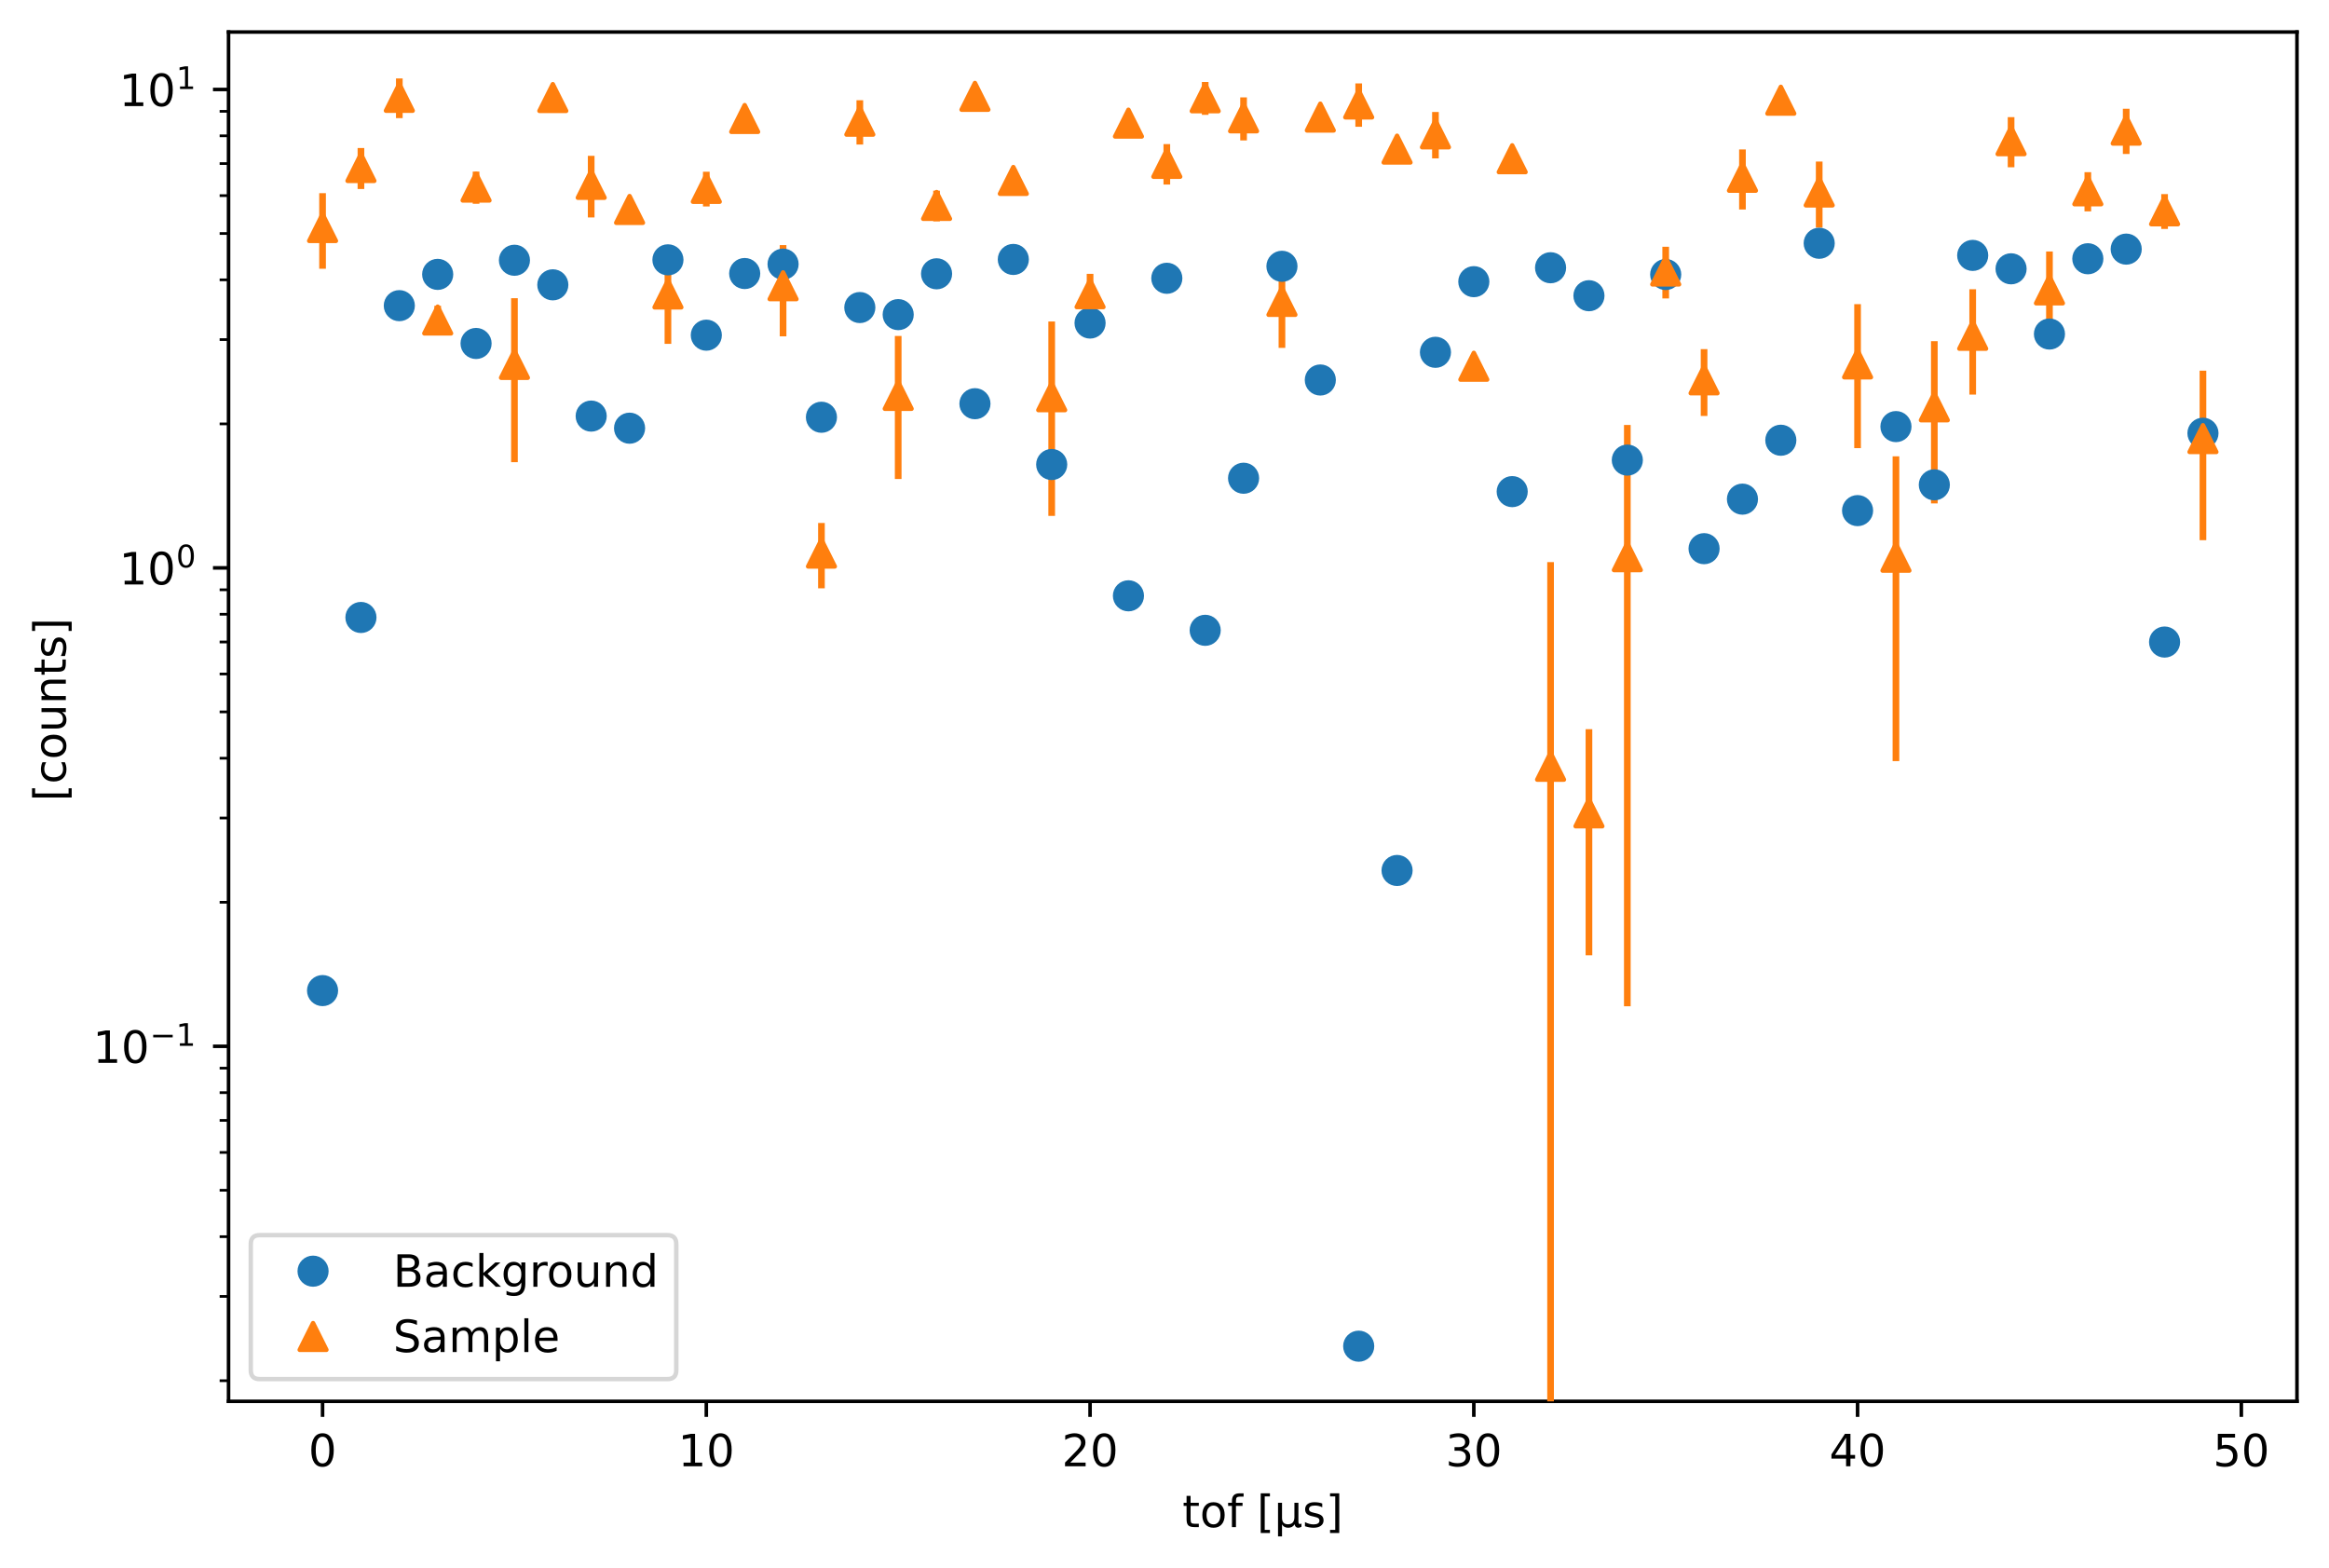 <?xml version="1.0" encoding="utf-8" standalone="no"?>
<!DOCTYPE svg PUBLIC "-//W3C//DTD SVG 1.1//EN"
  "http://www.w3.org/Graphics/SVG/1.1/DTD/svg11.dtd">
<!-- Created with matplotlib (https://matplotlib.org/) -->
<svg height="352.564pt" version="1.1" viewBox="0 0 523.578 352.564" width="523.578pt" xmlns="http://www.w3.org/2000/svg" xmlns:xlink="http://www.w3.org/1999/xlink">
 <defs>
  <style type="text/css">
*{stroke-linecap:butt;stroke-linejoin:round;}
  </style>
 </defs>
 <g id="figure_1">
  <g id="patch_1">
   <path d="M 0 352.564 
L 523.578 352.564 
L 523.578 0 
L 0 0 
z
" style="fill:#ffffff;"/>
  </g>
  <g id="axes_1">
   <g id="patch_2">
    <path d="M 51.378 315.007 
L 516.378 315.007 
L 516.378 7.2 
L 51.378 7.2 
z
" style="fill:#ffffff;"/>
   </g>
   <g id="matplotlib.axis_1">
    <g id="xtick_1">
     <g id="line2d_1">
      <defs>
       <path d="M 0 0 
L 0 3.5 
" id="m357f34fd83" style="stroke:#000000;stroke-width:0.8;"/>
      </defs>
      <g>
       <use style="stroke:#000000;stroke-width:0.8;" x="72.514" xlink:href="#m357f34fd83" y="315.007"/>
      </g>
     </g>
     <g id="text_1">
      <!-- 0 -->
      <defs>
       <path d="M 31.781 66.406 
Q 24.172 66.406 20.328 58.906 
Q 16.5 51.422 16.5 36.375 
Q 16.5 21.391 20.328 13.891 
Q 24.172 6.391 31.781 6.391 
Q 39.453 6.391 43.281 13.891 
Q 47.125 21.391 47.125 36.375 
Q 47.125 51.422 43.281 58.906 
Q 39.453 66.406 31.781 66.406 
z
M 31.781 74.219 
Q 44.047 74.219 50.516 64.516 
Q 56.984 54.828 56.984 36.375 
Q 56.984 17.969 50.516 8.266 
Q 44.047 -1.422 31.781 -1.422 
Q 19.531 -1.422 13.062 8.266 
Q 6.594 17.969 6.594 36.375 
Q 6.594 54.828 13.062 64.516 
Q 19.531 74.219 31.781 74.219 
z
" id="DejaVuSans-48"/>
      </defs>
      <g transform="translate(69.333 329.606)scale(0.1 -0.1)">
       <use xlink:href="#DejaVuSans-48"/>
      </g>
     </g>
    </g>
    <g id="xtick_2">
     <g id="line2d_2">
      <g>
       <use style="stroke:#000000;stroke-width:0.8;" x="158.785" xlink:href="#m357f34fd83" y="315.007"/>
      </g>
     </g>
     <g id="text_2">
      <!-- 10 -->
      <defs>
       <path d="M 12.406 8.297 
L 28.516 8.297 
L 28.516 63.922 
L 10.984 60.406 
L 10.984 69.391 
L 28.422 72.906 
L 38.281 72.906 
L 38.281 8.297 
L 54.391 8.297 
L 54.391 0 
L 12.406 0 
z
" id="DejaVuSans-49"/>
      </defs>
      <g transform="translate(152.423 329.606)scale(0.1 -0.1)">
       <use xlink:href="#DejaVuSans-49"/>
       <use x="63.623" xlink:href="#DejaVuSans-48"/>
      </g>
     </g>
    </g>
    <g id="xtick_3">
     <g id="line2d_3">
      <g>
       <use style="stroke:#000000;stroke-width:0.8;" x="245.056" xlink:href="#m357f34fd83" y="315.007"/>
      </g>
     </g>
     <g id="text_3">
      <!-- 20 -->
      <defs>
       <path d="M 19.188 8.297 
L 53.609 8.297 
L 53.609 0 
L 7.328 0 
L 7.328 8.297 
Q 12.938 14.109 22.625 23.891 
Q 32.328 33.688 34.812 36.531 
Q 39.547 41.844 41.422 45.531 
Q 43.312 49.219 43.312 52.781 
Q 43.312 58.594 39.234 62.25 
Q 35.156 65.922 28.609 65.922 
Q 23.969 65.922 18.812 64.312 
Q 13.672 62.703 7.812 59.422 
L 7.812 69.391 
Q 13.766 71.781 18.938 73 
Q 24.125 74.219 28.422 74.219 
Q 39.75 74.219 46.484 68.547 
Q 53.219 62.891 53.219 53.422 
Q 53.219 48.922 51.531 44.891 
Q 49.859 40.875 45.406 35.406 
Q 44.188 33.984 37.641 27.219 
Q 31.109 20.453 19.188 8.297 
z
" id="DejaVuSans-50"/>
      </defs>
      <g transform="translate(238.694 329.606)scale(0.1 -0.1)">
       <use xlink:href="#DejaVuSans-50"/>
       <use x="63.623" xlink:href="#DejaVuSans-48"/>
      </g>
     </g>
    </g>
    <g id="xtick_4">
     <g id="line2d_4">
      <g>
       <use style="stroke:#000000;stroke-width:0.8;" x="331.327" xlink:href="#m357f34fd83" y="315.007"/>
      </g>
     </g>
     <g id="text_4">
      <!-- 30 -->
      <defs>
       <path d="M 40.578 39.312 
Q 47.656 37.797 51.625 33 
Q 55.609 28.219 55.609 21.188 
Q 55.609 10.406 48.188 4.484 
Q 40.766 -1.422 27.094 -1.422 
Q 22.516 -1.422 17.656 -0.516 
Q 12.797 0.391 7.625 2.203 
L 7.625 11.719 
Q 11.719 9.328 16.594 8.109 
Q 21.484 6.891 26.812 6.891 
Q 36.078 6.891 40.938 10.547 
Q 45.797 14.203 45.797 21.188 
Q 45.797 27.641 41.281 31.266 
Q 36.766 34.906 28.719 34.906 
L 20.219 34.906 
L 20.219 43.016 
L 29.109 43.016 
Q 36.375 43.016 40.234 45.922 
Q 44.094 48.828 44.094 54.297 
Q 44.094 59.906 40.109 62.906 
Q 36.141 65.922 28.719 65.922 
Q 24.656 65.922 20.016 65.031 
Q 15.375 64.156 9.812 62.312 
L 9.812 71.094 
Q 15.438 72.656 20.344 73.438 
Q 25.25 74.219 29.594 74.219 
Q 40.828 74.219 47.359 69.109 
Q 53.906 64.016 53.906 55.328 
Q 53.906 49.266 50.438 45.094 
Q 46.969 40.922 40.578 39.312 
z
" id="DejaVuSans-51"/>
      </defs>
      <g transform="translate(324.965 329.606)scale(0.1 -0.1)">
       <use xlink:href="#DejaVuSans-51"/>
       <use x="63.623" xlink:href="#DejaVuSans-48"/>
      </g>
     </g>
    </g>
    <g id="xtick_5">
     <g id="line2d_5">
      <g>
       <use style="stroke:#000000;stroke-width:0.8;" x="417.598" xlink:href="#m357f34fd83" y="315.007"/>
      </g>
     </g>
     <g id="text_5">
      <!-- 40 -->
      <defs>
       <path d="M 37.797 64.312 
L 12.891 25.391 
L 37.797 25.391 
z
M 35.203 72.906 
L 47.609 72.906 
L 47.609 25.391 
L 58.016 25.391 
L 58.016 17.188 
L 47.609 17.188 
L 47.609 0 
L 37.797 0 
L 37.797 17.188 
L 4.891 17.188 
L 4.891 26.703 
z
" id="DejaVuSans-52"/>
      </defs>
      <g transform="translate(411.235 329.606)scale(0.1 -0.1)">
       <use xlink:href="#DejaVuSans-52"/>
       <use x="63.623" xlink:href="#DejaVuSans-48"/>
      </g>
     </g>
    </g>
    <g id="xtick_6">
     <g id="line2d_6">
      <g>
       <use style="stroke:#000000;stroke-width:0.8;" x="503.869" xlink:href="#m357f34fd83" y="315.007"/>
      </g>
     </g>
     <g id="text_6">
      <!-- 50 -->
      <defs>
       <path d="M 10.797 72.906 
L 49.516 72.906 
L 49.516 64.594 
L 19.828 64.594 
L 19.828 46.734 
Q 21.969 47.469 24.109 47.828 
Q 26.266 48.188 28.422 48.188 
Q 40.625 48.188 47.75 41.5 
Q 54.891 34.812 54.891 23.391 
Q 54.891 11.625 47.562 5.094 
Q 40.234 -1.422 26.906 -1.422 
Q 22.312 -1.422 17.547 -0.641 
Q 12.797 0.141 7.719 1.703 
L 7.719 11.625 
Q 12.109 9.234 16.797 8.062 
Q 21.484 6.891 26.703 6.891 
Q 35.156 6.891 40.078 11.328 
Q 45.016 15.766 45.016 23.391 
Q 45.016 31 40.078 35.438 
Q 35.156 39.891 26.703 39.891 
Q 22.75 39.891 18.812 39.016 
Q 14.891 38.141 10.797 36.281 
z
" id="DejaVuSans-53"/>
      </defs>
      <g transform="translate(497.506 329.606)scale(0.1 -0.1)">
       <use xlink:href="#DejaVuSans-53"/>
       <use x="63.623" xlink:href="#DejaVuSans-48"/>
      </g>
     </g>
    </g>
    <g id="text_7">
     <!-- tof [μs] -->
     <defs>
      <path d="M 18.312 70.219 
L 18.312 54.688 
L 36.812 54.688 
L 36.812 47.703 
L 18.312 47.703 
L 18.312 18.016 
Q 18.312 11.328 20.141 9.422 
Q 21.969 7.516 27.594 7.516 
L 36.812 7.516 
L 36.812 0 
L 27.594 0 
Q 17.188 0 13.234 3.875 
Q 9.281 7.766 9.281 18.016 
L 9.281 47.703 
L 2.688 47.703 
L 2.688 54.688 
L 9.281 54.688 
L 9.281 70.219 
z
" id="DejaVuSans-116"/>
      <path d="M 30.609 48.391 
Q 23.391 48.391 19.188 42.75 
Q 14.984 37.109 14.984 27.297 
Q 14.984 17.484 19.156 11.844 
Q 23.344 6.203 30.609 6.203 
Q 37.797 6.203 41.984 11.859 
Q 46.188 17.531 46.188 27.297 
Q 46.188 37.016 41.984 42.703 
Q 37.797 48.391 30.609 48.391 
z
M 30.609 56 
Q 42.328 56 49.016 48.375 
Q 55.719 40.766 55.719 27.297 
Q 55.719 13.875 49.016 6.219 
Q 42.328 -1.422 30.609 -1.422 
Q 18.844 -1.422 12.172 6.219 
Q 5.516 13.875 5.516 27.297 
Q 5.516 40.766 12.172 48.375 
Q 18.844 56 30.609 56 
z
" id="DejaVuSans-111"/>
      <path d="M 37.109 75.984 
L 37.109 68.5 
L 28.516 68.5 
Q 23.688 68.5 21.797 66.547 
Q 19.922 64.594 19.922 59.516 
L 19.922 54.688 
L 34.719 54.688 
L 34.719 47.703 
L 19.922 47.703 
L 19.922 0 
L 10.891 0 
L 10.891 47.703 
L 2.297 47.703 
L 2.297 54.688 
L 10.891 54.688 
L 10.891 58.5 
Q 10.891 67.625 15.141 71.797 
Q 19.391 75.984 28.609 75.984 
z
" id="DejaVuSans-102"/>
      <path id="DejaVuSans-32"/>
      <path d="M 8.594 75.984 
L 29.297 75.984 
L 29.297 69 
L 17.578 69 
L 17.578 -6.203 
L 29.297 -6.203 
L 29.297 -13.188 
L 8.594 -13.188 
z
" id="DejaVuSans-91"/>
      <path d="M 8.5 -20.797 
L 8.5 54.688 
L 17.484 54.688 
L 17.484 20.703 
Q 17.484 13.625 20.844 10 
Q 24.219 6.391 30.812 6.391 
Q 38.031 6.391 41.672 10.484 
Q 45.312 14.594 45.312 22.797 
L 45.312 54.688 
L 54.297 54.688 
L 54.297 12.594 
Q 54.297 9.672 55.141 8.281 
Q 56 6.891 57.812 6.891 
Q 58.25 6.891 59.031 7.156 
Q 59.812 7.422 61.188 8.016 
L 61.188 0.781 
Q 59.188 -0.344 57.391 -0.875 
Q 55.609 -1.422 53.906 -1.422 
Q 50.531 -1.422 48.531 0.484 
Q 46.531 2.391 45.797 6.297 
Q 43.359 2.438 39.812 0.5 
Q 36.281 -1.422 31.5 -1.422 
Q 26.516 -1.422 23.016 0.484 
Q 19.531 2.391 17.484 6.203 
L 17.484 -20.797 
z
" id="DejaVuSans-956"/>
      <path d="M 44.281 53.078 
L 44.281 44.578 
Q 40.484 46.531 36.375 47.5 
Q 32.281 48.484 27.875 48.484 
Q 21.188 48.484 17.844 46.438 
Q 14.5 44.391 14.5 40.281 
Q 14.5 37.156 16.891 35.375 
Q 19.281 33.594 26.516 31.984 
L 29.594 31.297 
Q 39.156 29.25 43.188 25.516 
Q 47.219 21.781 47.219 15.094 
Q 47.219 7.469 41.188 3.016 
Q 35.156 -1.422 24.609 -1.422 
Q 20.219 -1.422 15.453 -0.562 
Q 10.688 0.297 5.422 2 
L 5.422 11.281 
Q 10.406 8.688 15.234 7.391 
Q 20.062 6.109 24.812 6.109 
Q 31.156 6.109 34.562 8.281 
Q 37.984 10.453 37.984 14.406 
Q 37.984 18.062 35.516 20.016 
Q 33.062 21.969 24.703 23.781 
L 21.578 24.516 
Q 13.234 26.266 9.516 29.906 
Q 5.812 33.547 5.812 39.891 
Q 5.812 47.609 11.281 51.797 
Q 16.75 56 26.812 56 
Q 31.781 56 36.172 55.266 
Q 40.578 54.547 44.281 53.078 
z
" id="DejaVuSans-115"/>
      <path d="M 30.422 75.984 
L 30.422 -13.188 
L 9.719 -13.188 
L 9.719 -6.203 
L 21.391 -6.203 
L 21.391 69 
L 9.719 69 
L 9.719 75.984 
z
" id="DejaVuSans-93"/>
     </defs>
     <g transform="translate(265.822 343.284)scale(0.1 -0.1)">
      <use xlink:href="#DejaVuSans-116"/>
      <use x="39.209" xlink:href="#DejaVuSans-111"/>
      <use x="100.391" xlink:href="#DejaVuSans-102"/>
      <use x="135.596" xlink:href="#DejaVuSans-32"/>
      <use x="167.383" xlink:href="#DejaVuSans-91"/>
      <use x="206.396" xlink:href="#DejaVuSans-956"/>
      <use x="270.02" xlink:href="#DejaVuSans-115"/>
      <use x="322.119" xlink:href="#DejaVuSans-93"/>
     </g>
    </g>
   </g>
   <g id="matplotlib.axis_2">
    <g id="ytick_1">
     <g id="line2d_7">
      <defs>
       <path d="M 0 0 
L -3.5 0 
" id="mbba28ae0b6" style="stroke:#000000;stroke-width:0.8;"/>
      </defs>
      <g>
       <use style="stroke:#000000;stroke-width:0.8;" x="51.378" xlink:href="#mbba28ae0b6" y="235.195"/>
      </g>
     </g>
     <g id="text_8">
      <!-- $\mathdefault{10^{-1}}$ -->
      <defs>
       <path d="M 10.594 35.5 
L 73.188 35.5 
L 73.188 27.203 
L 10.594 27.203 
z
" id="DejaVuSans-8722"/>
      </defs>
      <g transform="translate(20.878 238.994)scale(0.1 -0.1)">
       <use transform="translate(0 0.684)" xlink:href="#DejaVuSans-49"/>
       <use transform="translate(63.623 0.684)" xlink:href="#DejaVuSans-48"/>
       <use transform="translate(128.203 38.966)scale(0.7)" xlink:href="#DejaVuSans-8722"/>
       <use transform="translate(186.855 38.966)scale(0.7)" xlink:href="#DejaVuSans-49"/>
      </g>
     </g>
    </g>
    <g id="ytick_2">
     <g id="line2d_8">
      <g>
       <use style="stroke:#000000;stroke-width:0.8;" x="51.378" xlink:href="#mbba28ae0b6" y="127.653"/>
      </g>
     </g>
     <g id="text_9">
      <!-- $\mathdefault{10^{0}}$ -->
      <g transform="translate(26.778 131.453)scale(0.1 -0.1)">
       <use transform="translate(0 0.766)" xlink:href="#DejaVuSans-49"/>
       <use transform="translate(63.623 0.766)" xlink:href="#DejaVuSans-48"/>
       <use transform="translate(128.203 39.047)scale(0.7)" xlink:href="#DejaVuSans-48"/>
      </g>
     </g>
    </g>
    <g id="ytick_3">
     <g id="line2d_9">
      <g>
       <use style="stroke:#000000;stroke-width:0.8;" x="51.378" xlink:href="#mbba28ae0b6" y="20.112"/>
      </g>
     </g>
     <g id="text_10">
      <!-- $\mathdefault{10^{1}}$ -->
      <g transform="translate(26.778 23.911)scale(0.1 -0.1)">
       <use transform="translate(0 0.684)" xlink:href="#DejaVuSans-49"/>
       <use transform="translate(63.623 0.684)" xlink:href="#DejaVuSans-48"/>
       <use transform="translate(128.203 38.966)scale(0.7)" xlink:href="#DejaVuSans-49"/>
      </g>
     </g>
    </g>
    <g id="ytick_4">
     <g id="line2d_10">
      <defs>
       <path d="M 0 0 
L -2 0 
" id="m22343e3389" style="stroke:#000000;stroke-width:0.6;"/>
      </defs>
      <g>
       <use style="stroke:#000000;stroke-width:0.6;" x="51.378" xlink:href="#m22343e3389" y="310.363"/>
      </g>
     </g>
    </g>
    <g id="ytick_5">
     <g id="line2d_11">
      <g>
       <use style="stroke:#000000;stroke-width:0.6;" x="51.378" xlink:href="#m22343e3389" y="291.426"/>
      </g>
     </g>
    </g>
    <g id="ytick_6">
     <g id="line2d_12">
      <g>
       <use style="stroke:#000000;stroke-width:0.6;" x="51.378" xlink:href="#m22343e3389" y="277.99"/>
      </g>
     </g>
    </g>
    <g id="ytick_7">
     <g id="line2d_13">
      <g>
       <use style="stroke:#000000;stroke-width:0.6;" x="51.378" xlink:href="#m22343e3389" y="267.568"/>
      </g>
     </g>
    </g>
    <g id="ytick_8">
     <g id="line2d_14">
      <g>
       <use style="stroke:#000000;stroke-width:0.6;" x="51.378" xlink:href="#m22343e3389" y="259.053"/>
      </g>
     </g>
    </g>
    <g id="ytick_9">
     <g id="line2d_15">
      <g>
       <use style="stroke:#000000;stroke-width:0.6;" x="51.378" xlink:href="#m22343e3389" y="251.853"/>
      </g>
     </g>
    </g>
    <g id="ytick_10">
     <g id="line2d_16">
      <g>
       <use style="stroke:#000000;stroke-width:0.6;" x="51.378" xlink:href="#m22343e3389" y="245.617"/>
      </g>
     </g>
    </g>
    <g id="ytick_11">
     <g id="line2d_17">
      <g>
       <use style="stroke:#000000;stroke-width:0.6;" x="51.378" xlink:href="#m22343e3389" y="240.116"/>
      </g>
     </g>
    </g>
    <g id="ytick_12">
     <g id="line2d_18">
      <g>
       <use style="stroke:#000000;stroke-width:0.6;" x="51.378" xlink:href="#m22343e3389" y="202.822"/>
      </g>
     </g>
    </g>
    <g id="ytick_13">
     <g id="line2d_19">
      <g>
       <use style="stroke:#000000;stroke-width:0.6;" x="51.378" xlink:href="#m22343e3389" y="183.885"/>
      </g>
     </g>
    </g>
    <g id="ytick_14">
     <g id="line2d_20">
      <g>
       <use style="stroke:#000000;stroke-width:0.6;" x="51.378" xlink:href="#m22343e3389" y="170.448"/>
      </g>
     </g>
    </g>
    <g id="ytick_15">
     <g id="line2d_21">
      <g>
       <use style="stroke:#000000;stroke-width:0.6;" x="51.378" xlink:href="#m22343e3389" y="160.027"/>
      </g>
     </g>
    </g>
    <g id="ytick_16">
     <g id="line2d_22">
      <g>
       <use style="stroke:#000000;stroke-width:0.6;" x="51.378" xlink:href="#m22343e3389" y="151.511"/>
      </g>
     </g>
    </g>
    <g id="ytick_17">
     <g id="line2d_23">
      <g>
       <use style="stroke:#000000;stroke-width:0.6;" x="51.378" xlink:href="#m22343e3389" y="144.312"/>
      </g>
     </g>
    </g>
    <g id="ytick_18">
     <g id="line2d_24">
      <g>
       <use style="stroke:#000000;stroke-width:0.6;" x="51.378" xlink:href="#m22343e3389" y="138.075"/>
      </g>
     </g>
    </g>
    <g id="ytick_19">
     <g id="line2d_25">
      <g>
       <use style="stroke:#000000;stroke-width:0.6;" x="51.378" xlink:href="#m22343e3389" y="132.574"/>
      </g>
     </g>
    </g>
    <g id="ytick_20">
     <g id="line2d_26">
      <g>
       <use style="stroke:#000000;stroke-width:0.6;" x="51.378" xlink:href="#m22343e3389" y="95.28"/>
      </g>
     </g>
    </g>
    <g id="ytick_21">
     <g id="line2d_27">
      <g>
       <use style="stroke:#000000;stroke-width:0.6;" x="51.378" xlink:href="#m22343e3389" y="76.343"/>
      </g>
     </g>
    </g>
    <g id="ytick_22">
     <g id="line2d_28">
      <g>
       <use style="stroke:#000000;stroke-width:0.6;" x="51.378" xlink:href="#m22343e3389" y="62.907"/>
      </g>
     </g>
    </g>
    <g id="ytick_23">
     <g id="line2d_29">
      <g>
       <use style="stroke:#000000;stroke-width:0.6;" x="51.378" xlink:href="#m22343e3389" y="52.485"/>
      </g>
     </g>
    </g>
    <g id="ytick_24">
     <g id="line2d_30">
      <g>
       <use style="stroke:#000000;stroke-width:0.6;" x="51.378" xlink:href="#m22343e3389" y="43.97"/>
      </g>
     </g>
    </g>
    <g id="ytick_25">
     <g id="line2d_31">
      <g>
       <use style="stroke:#000000;stroke-width:0.6;" x="51.378" xlink:href="#m22343e3389" y="36.77"/>
      </g>
     </g>
    </g>
    <g id="ytick_26">
     <g id="line2d_32">
      <g>
       <use style="stroke:#000000;stroke-width:0.6;" x="51.378" xlink:href="#m22343e3389" y="30.534"/>
      </g>
     </g>
    </g>
    <g id="ytick_27">
     <g id="line2d_33">
      <g>
       <use style="stroke:#000000;stroke-width:0.6;" x="51.378" xlink:href="#m22343e3389" y="25.033"/>
      </g>
     </g>
    </g>
    <g id="text_11">
     <!--  [counts] -->
     <defs>
      <path d="M 48.781 52.594 
L 48.781 44.188 
Q 44.969 46.297 41.141 47.344 
Q 37.312 48.391 33.406 48.391 
Q 24.656 48.391 19.812 42.844 
Q 14.984 37.312 14.984 27.297 
Q 14.984 17.281 19.812 11.734 
Q 24.656 6.203 33.406 6.203 
Q 37.312 6.203 41.141 7.25 
Q 44.969 8.297 48.781 10.406 
L 48.781 2.094 
Q 45.016 0.344 40.984 -0.531 
Q 36.969 -1.422 32.422 -1.422 
Q 20.062 -1.422 12.781 6.344 
Q 5.516 14.109 5.516 27.297 
Q 5.516 40.672 12.859 48.328 
Q 20.219 56 33.016 56 
Q 37.156 56 41.109 55.141 
Q 45.062 54.297 48.781 52.594 
z
" id="DejaVuSans-99"/>
      <path d="M 8.5 21.578 
L 8.5 54.688 
L 17.484 54.688 
L 17.484 21.922 
Q 17.484 14.156 20.5 10.266 
Q 23.531 6.391 29.594 6.391 
Q 36.859 6.391 41.078 11.031 
Q 45.312 15.672 45.312 23.688 
L 45.312 54.688 
L 54.297 54.688 
L 54.297 0 
L 45.312 0 
L 45.312 8.406 
Q 42.047 3.422 37.719 1 
Q 33.406 -1.422 27.688 -1.422 
Q 18.266 -1.422 13.375 4.438 
Q 8.5 10.297 8.5 21.578 
z
M 31.109 56 
z
" id="DejaVuSans-117"/>
      <path d="M 54.891 33.016 
L 54.891 0 
L 45.906 0 
L 45.906 32.719 
Q 45.906 40.484 42.875 44.328 
Q 39.844 48.188 33.797 48.188 
Q 26.516 48.188 22.312 43.547 
Q 18.109 38.922 18.109 30.906 
L 18.109 0 
L 9.078 0 
L 9.078 54.688 
L 18.109 54.688 
L 18.109 46.188 
Q 21.344 51.125 25.703 53.562 
Q 30.078 56 35.797 56 
Q 45.219 56 50.047 50.172 
Q 54.891 44.344 54.891 33.016 
z
" id="DejaVuSans-110"/>
     </defs>
     <g transform="translate(14.798 183.305)rotate(-90)scale(0.1 -0.1)">
      <use xlink:href="#DejaVuSans-32"/>
      <use x="31.787" xlink:href="#DejaVuSans-91"/>
      <use x="70.801" xlink:href="#DejaVuSans-99"/>
      <use x="125.781" xlink:href="#DejaVuSans-111"/>
      <use x="186.963" xlink:href="#DejaVuSans-117"/>
      <use x="250.342" xlink:href="#DejaVuSans-110"/>
      <use x="313.721" xlink:href="#DejaVuSans-116"/>
      <use x="352.93" xlink:href="#DejaVuSans-115"/>
      <use x="405.029" xlink:href="#DejaVuSans-93"/>
     </g>
    </g>
   </g>
   <g id="patch_3">
    <path d="M 51.378 315.007 
L 51.378 7.2 
" style="fill:none;stroke:#000000;stroke-linecap:square;stroke-linejoin:miter;stroke-width:0.8;"/>
   </g>
   <g id="patch_4">
    <path d="M 516.378 315.007 
L 516.378 7.2 
" style="fill:none;stroke:#000000;stroke-linecap:square;stroke-linejoin:miter;stroke-width:0.8;"/>
   </g>
   <g id="patch_5">
    <path d="M 51.378 315.007 
L 516.378 315.007 
" style="fill:none;stroke:#000000;stroke-linecap:square;stroke-linejoin:miter;stroke-width:0.8;"/>
   </g>
   <g id="patch_6">
    <path d="M 51.378 7.2 
L 516.378 7.2 
" style="fill:none;stroke:#000000;stroke-linecap:square;stroke-linejoin:miter;stroke-width:0.8;"/>
   </g>
   <g id="legend_1">
    <g id="patch_7">
     <path d="M 58.378 310.007 
L 150.033 310.007 
Q 152.033 310.007 152.033 308.007 
L 152.033 279.651 
Q 152.033 277.651 150.033 277.651 
L 58.378 277.651 
Q 56.378 277.651 56.378 279.651 
L 56.378 308.007 
Q 56.378 310.007 58.378 310.007 
z
" style="fill:#ffffff;opacity:0.8;stroke:#cccccc;stroke-linejoin:miter;"/>
    </g>
    <g id="line2d_34"/>
    <g id="line2d_35">
     <defs>
      <path d="M 0 3 
C 0.796 3 1.559 2.684 2.121 2.121 
C 2.684 1.559 3 0.796 3 0 
C 3 -0.796 2.684 -1.559 2.121 -2.121 
C 1.559 -2.684 0.796 -3 0 -3 
C -0.796 -3 -1.559 -2.684 -2.121 -2.121 
C -2.684 -1.559 -3 -0.796 -3 0 
C -3 0.796 -2.684 1.559 -2.121 2.121 
C -1.559 2.684 -0.796 3 0 3 
z
" id="m19d4ff93aa" style="stroke:#1f77b4;"/>
     </defs>
     <g>
      <use style="fill:#1f77b4;stroke:#1f77b4;" x="70.378" xlink:href="#m19d4ff93aa" y="285.75"/>
     </g>
    </g>
    <g id="text_12">
     <!-- Background -->
     <defs>
      <path d="M 19.672 34.812 
L 19.672 8.109 
L 35.5 8.109 
Q 43.453 8.109 47.281 11.406 
Q 51.125 14.703 51.125 21.484 
Q 51.125 28.328 47.281 31.562 
Q 43.453 34.812 35.5 34.812 
z
M 19.672 64.797 
L 19.672 42.828 
L 34.281 42.828 
Q 41.5 42.828 45.031 45.531 
Q 48.578 48.25 48.578 53.812 
Q 48.578 59.328 45.031 62.062 
Q 41.5 64.797 34.281 64.797 
z
M 9.812 72.906 
L 35.016 72.906 
Q 46.297 72.906 52.391 68.219 
Q 58.5 63.531 58.5 54.891 
Q 58.5 48.188 55.375 44.234 
Q 52.25 40.281 46.188 39.312 
Q 53.469 37.75 57.5 32.781 
Q 61.531 27.828 61.531 20.406 
Q 61.531 10.641 54.891 5.312 
Q 48.25 0 35.984 0 
L 9.812 0 
z
" id="DejaVuSans-66"/>
      <path d="M 34.281 27.484 
Q 23.391 27.484 19.188 25 
Q 14.984 22.516 14.984 16.5 
Q 14.984 11.719 18.141 8.906 
Q 21.297 6.109 26.703 6.109 
Q 34.188 6.109 38.703 11.406 
Q 43.219 16.703 43.219 25.484 
L 43.219 27.484 
z
M 52.203 31.203 
L 52.203 0 
L 43.219 0 
L 43.219 8.297 
Q 40.141 3.328 35.547 0.953 
Q 30.953 -1.422 24.312 -1.422 
Q 15.922 -1.422 10.953 3.297 
Q 6 8.016 6 15.922 
Q 6 25.141 12.172 29.828 
Q 18.359 34.516 30.609 34.516 
L 43.219 34.516 
L 43.219 35.406 
Q 43.219 41.609 39.141 45 
Q 35.062 48.391 27.688 48.391 
Q 23 48.391 18.547 47.266 
Q 14.109 46.141 10.016 43.891 
L 10.016 52.203 
Q 14.938 54.109 19.578 55.047 
Q 24.219 56 28.609 56 
Q 40.484 56 46.344 49.844 
Q 52.203 43.703 52.203 31.203 
z
" id="DejaVuSans-97"/>
      <path d="M 9.078 75.984 
L 18.109 75.984 
L 18.109 31.109 
L 44.922 54.688 
L 56.391 54.688 
L 27.391 29.109 
L 57.625 0 
L 45.906 0 
L 18.109 26.703 
L 18.109 0 
L 9.078 0 
z
" id="DejaVuSans-107"/>
      <path d="M 45.406 27.984 
Q 45.406 37.75 41.375 43.109 
Q 37.359 48.484 30.078 48.484 
Q 22.859 48.484 18.828 43.109 
Q 14.797 37.75 14.797 27.984 
Q 14.797 18.266 18.828 12.891 
Q 22.859 7.516 30.078 7.516 
Q 37.359 7.516 41.375 12.891 
Q 45.406 18.266 45.406 27.984 
z
M 54.391 6.781 
Q 54.391 -7.172 48.188 -13.984 
Q 42 -20.797 29.203 -20.797 
Q 24.469 -20.797 20.266 -20.094 
Q 16.062 -19.391 12.109 -17.922 
L 12.109 -9.188 
Q 16.062 -11.328 19.922 -12.344 
Q 23.781 -13.375 27.781 -13.375 
Q 36.625 -13.375 41.016 -8.766 
Q 45.406 -4.156 45.406 5.172 
L 45.406 9.625 
Q 42.625 4.781 38.281 2.391 
Q 33.938 0 27.875 0 
Q 17.828 0 11.672 7.656 
Q 5.516 15.328 5.516 27.984 
Q 5.516 40.672 11.672 48.328 
Q 17.828 56 27.875 56 
Q 33.938 56 38.281 53.609 
Q 42.625 51.219 45.406 46.391 
L 45.406 54.688 
L 54.391 54.688 
z
" id="DejaVuSans-103"/>
      <path d="M 41.109 46.297 
Q 39.594 47.172 37.812 47.578 
Q 36.031 48 33.891 48 
Q 26.266 48 22.188 43.047 
Q 18.109 38.094 18.109 28.812 
L 18.109 0 
L 9.078 0 
L 9.078 54.688 
L 18.109 54.688 
L 18.109 46.188 
Q 20.953 51.172 25.484 53.578 
Q 30.031 56 36.531 56 
Q 37.453 56 38.578 55.875 
Q 39.703 55.766 41.062 55.516 
z
" id="DejaVuSans-114"/>
      <path d="M 45.406 46.391 
L 45.406 75.984 
L 54.391 75.984 
L 54.391 0 
L 45.406 0 
L 45.406 8.203 
Q 42.578 3.328 38.25 0.953 
Q 33.938 -1.422 27.875 -1.422 
Q 17.969 -1.422 11.734 6.484 
Q 5.516 14.406 5.516 27.297 
Q 5.516 40.188 11.734 48.094 
Q 17.969 56 27.875 56 
Q 33.938 56 38.25 53.625 
Q 42.578 51.266 45.406 46.391 
z
M 14.797 27.297 
Q 14.797 17.391 18.875 11.75 
Q 22.953 6.109 30.078 6.109 
Q 37.203 6.109 41.297 11.75 
Q 45.406 17.391 45.406 27.297 
Q 45.406 37.203 41.297 42.844 
Q 37.203 48.484 30.078 48.484 
Q 22.953 48.484 18.875 42.844 
Q 14.797 37.203 14.797 27.297 
z
" id="DejaVuSans-100"/>
     </defs>
     <g transform="translate(88.378 289.25)scale(0.1 -0.1)">
      <use xlink:href="#DejaVuSans-66"/>
      <use x="68.604" xlink:href="#DejaVuSans-97"/>
      <use x="129.883" xlink:href="#DejaVuSans-99"/>
      <use x="184.863" xlink:href="#DejaVuSans-107"/>
      <use x="242.773" xlink:href="#DejaVuSans-103"/>
      <use x="306.25" xlink:href="#DejaVuSans-114"/>
      <use x="345.113" xlink:href="#DejaVuSans-111"/>
      <use x="406.295" xlink:href="#DejaVuSans-117"/>
      <use x="469.674" xlink:href="#DejaVuSans-110"/>
      <use x="533.053" xlink:href="#DejaVuSans-100"/>
     </g>
    </g>
    <g id="line2d_36"/>
    <g id="line2d_37">
     <defs>
      <path d="M 0 -3 
L -3 3 
L 3 3 
z
" id="m9fb5dd810a" style="stroke:#ff7f0e;stroke-linejoin:miter;"/>
     </defs>
     <g>
      <use style="fill:#ff7f0e;stroke:#ff7f0e;stroke-linejoin:miter;" x="70.378" xlink:href="#m9fb5dd810a" y="300.428"/>
     </g>
    </g>
    <g id="text_13">
     <!-- Sample -->
     <defs>
      <path d="M 53.516 70.516 
L 53.516 60.891 
Q 47.906 63.578 42.922 64.891 
Q 37.938 66.219 33.297 66.219 
Q 25.25 66.219 20.875 63.094 
Q 16.5 59.969 16.5 54.203 
Q 16.5 49.359 19.406 46.891 
Q 22.312 44.438 30.422 42.922 
L 36.375 41.703 
Q 47.406 39.594 52.656 34.297 
Q 57.906 29 57.906 20.125 
Q 57.906 9.516 50.797 4.047 
Q 43.703 -1.422 29.984 -1.422 
Q 24.812 -1.422 18.969 -0.25 
Q 13.141 0.922 6.891 3.219 
L 6.891 13.375 
Q 12.891 10.016 18.656 8.297 
Q 24.422 6.594 29.984 6.594 
Q 38.422 6.594 43.016 9.906 
Q 47.609 13.234 47.609 19.391 
Q 47.609 24.75 44.312 27.781 
Q 41.016 30.812 33.5 32.328 
L 27.484 33.5 
Q 16.453 35.688 11.516 40.375 
Q 6.594 45.062 6.594 53.422 
Q 6.594 63.094 13.406 68.656 
Q 20.219 74.219 32.172 74.219 
Q 37.312 74.219 42.625 73.281 
Q 47.953 72.359 53.516 70.516 
z
" id="DejaVuSans-83"/>
      <path d="M 52 44.188 
Q 55.375 50.25 60.062 53.125 
Q 64.75 56 71.094 56 
Q 79.641 56 84.281 50.016 
Q 88.922 44.047 88.922 33.016 
L 88.922 0 
L 79.891 0 
L 79.891 32.719 
Q 79.891 40.578 77.094 44.375 
Q 74.312 48.188 68.609 48.188 
Q 61.625 48.188 57.562 43.547 
Q 53.516 38.922 53.516 30.906 
L 53.516 0 
L 44.484 0 
L 44.484 32.719 
Q 44.484 40.625 41.703 44.406 
Q 38.922 48.188 33.109 48.188 
Q 26.219 48.188 22.156 43.531 
Q 18.109 38.875 18.109 30.906 
L 18.109 0 
L 9.078 0 
L 9.078 54.688 
L 18.109 54.688 
L 18.109 46.188 
Q 21.188 51.219 25.484 53.609 
Q 29.781 56 35.688 56 
Q 41.656 56 45.828 52.969 
Q 50 49.953 52 44.188 
z
" id="DejaVuSans-109"/>
      <path d="M 18.109 8.203 
L 18.109 -20.797 
L 9.078 -20.797 
L 9.078 54.688 
L 18.109 54.688 
L 18.109 46.391 
Q 20.953 51.266 25.266 53.625 
Q 29.594 56 35.594 56 
Q 45.562 56 51.781 48.094 
Q 58.016 40.188 58.016 27.297 
Q 58.016 14.406 51.781 6.484 
Q 45.562 -1.422 35.594 -1.422 
Q 29.594 -1.422 25.266 0.953 
Q 20.953 3.328 18.109 8.203 
z
M 48.688 27.297 
Q 48.688 37.203 44.609 42.844 
Q 40.531 48.484 33.406 48.484 
Q 26.266 48.484 22.188 42.844 
Q 18.109 37.203 18.109 27.297 
Q 18.109 17.391 22.188 11.75 
Q 26.266 6.109 33.406 6.109 
Q 40.531 6.109 44.609 11.75 
Q 48.688 17.391 48.688 27.297 
z
" id="DejaVuSans-112"/>
      <path d="M 9.422 75.984 
L 18.406 75.984 
L 18.406 0 
L 9.422 0 
z
" id="DejaVuSans-108"/>
      <path d="M 56.203 29.594 
L 56.203 25.203 
L 14.891 25.203 
Q 15.484 15.922 20.484 11.062 
Q 25.484 6.203 34.422 6.203 
Q 39.594 6.203 44.453 7.469 
Q 49.312 8.734 54.109 11.281 
L 54.109 2.781 
Q 49.266 0.734 44.188 -0.344 
Q 39.109 -1.422 33.891 -1.422 
Q 20.797 -1.422 13.156 6.188 
Q 5.516 13.812 5.516 26.812 
Q 5.516 40.234 12.766 48.109 
Q 20.016 56 32.328 56 
Q 43.359 56 49.781 48.891 
Q 56.203 41.797 56.203 29.594 
z
M 47.219 32.234 
Q 47.125 39.594 43.094 43.984 
Q 39.062 48.391 32.422 48.391 
Q 24.906 48.391 20.391 44.141 
Q 15.875 39.891 15.188 32.172 
z
" id="DejaVuSans-101"/>
     </defs>
     <g transform="translate(88.378 303.928)scale(0.1 -0.1)">
      <use xlink:href="#DejaVuSans-83"/>
      <use x="63.477" xlink:href="#DejaVuSans-97"/>
      <use x="124.756" xlink:href="#DejaVuSans-109"/>
      <use x="222.168" xlink:href="#DejaVuSans-112"/>
      <use x="285.645" xlink:href="#DejaVuSans-108"/>
      <use x="313.428" xlink:href="#DejaVuSans-101"/>
     </g>
    </g>
   </g>
   <g id="LineCollection_1">
    <path clip-path="url(#p536a1a81c3)" d="M 72.514 60.409 
L 72.514 43.426 
" style="fill:none;stroke:#ff7f0e;stroke-width:1.5;"/>
    <path clip-path="url(#p536a1a81c3)" d="M 81.142 42.489 
L 81.142 33.271 
" style="fill:none;stroke:#ff7f0e;stroke-width:1.5;"/>
    <path clip-path="url(#p536a1a81c3)" d="M 89.769 26.562 
L 89.769 17.628 
" style="fill:none;stroke:#ff7f0e;stroke-width:1.5;"/>
    <path clip-path="url(#p536a1a81c3)" d="M 98.396 75.372 
L 98.396 68.74 
" style="fill:none;stroke:#ff7f0e;stroke-width:1.5;"/>
    <path clip-path="url(#p536a1a81c3)" d="M 107.023 45.813 
L 107.023 38.579 
" style="fill:none;stroke:#ff7f0e;stroke-width:1.5;"/>
    <path clip-path="url(#p536a1a81c3)" d="M 115.65 103.893 
L 115.65 67.029 
" style="fill:none;stroke:#ff7f0e;stroke-width:1.5;"/>
    <path clip-path="url(#p536a1a81c3)" d="M 124.277 23.84 
L 124.277 20.088 
" style="fill:none;stroke:#ff7f0e;stroke-width:1.5;"/>
    <path clip-path="url(#p536a1a81c3)" d="M 132.904 48.882 
L 132.904 35.028 
" style="fill:none;stroke:#ff7f0e;stroke-width:1.5;"/>
    <path clip-path="url(#p536a1a81c3)" d="M 141.531 47.852 
L 141.531 46.321 
" style="fill:none;stroke:#ff7f0e;stroke-width:1.5;"/>
    <path clip-path="url(#p536a1a81c3)" d="M 150.158 77.29 
L 150.158 57.05 
" style="fill:none;stroke:#ff7f0e;stroke-width:1.5;"/>
    <path clip-path="url(#p536a1a81c3)" d="M 158.785 46.414 
L 158.785 38.604 
" style="fill:none;stroke:#ff7f0e;stroke-width:1.5;"/>
    <path clip-path="url(#p536a1a81c3)" d="M 167.412 26.87 
L 167.412 26.4 
" style="fill:none;stroke:#ff7f0e;stroke-width:1.5;"/>
    <path clip-path="url(#p536a1a81c3)" d="M 176.04 75.601 
L 176.04 55.099 
" style="fill:none;stroke:#ff7f0e;stroke-width:1.5;"/>
    <path clip-path="url(#p536a1a81c3)" d="M 184.667 132.246 
L 184.667 117.563 
" style="fill:none;stroke:#ff7f0e;stroke-width:1.5;"/>
    <path clip-path="url(#p536a1a81c3)" d="M 193.294 32.493 
L 193.294 22.53 
" style="fill:none;stroke:#ff7f0e;stroke-width:1.5;"/>
    <path clip-path="url(#p536a1a81c3)" d="M 201.921 107.669 
L 201.921 75.524 
" style="fill:none;stroke:#ff7f0e;stroke-width:1.5;"/>
    <path clip-path="url(#p536a1a81c3)" d="M 210.548 49.762 
L 210.548 42.857 
" style="fill:none;stroke:#ff7f0e;stroke-width:1.5;"/>
    <path clip-path="url(#p536a1a81c3)" d="M 219.175 23.323 
L 219.175 20.047 
" style="fill:none;stroke:#ff7f0e;stroke-width:1.5;"/>
    <path clip-path="url(#p536a1a81c3)" d="M 227.802 43.243 
L 227.802 38.021 
" style="fill:none;stroke:#ff7f0e;stroke-width:1.5;"/>
    <path clip-path="url(#p536a1a81c3)" d="M 236.429 115.965 
L 236.429 72.268 
" style="fill:none;stroke:#ff7f0e;stroke-width:1.5;"/>
    <path clip-path="url(#p536a1a81c3)" d="M 245.056 70.936 
L 245.056 61.565 
" style="fill:none;stroke:#ff7f0e;stroke-width:1.5;"/>
    <path clip-path="url(#p536a1a81c3)" d="M 253.683 28.194 
L 253.683 27.163 
" style="fill:none;stroke:#ff7f0e;stroke-width:1.5;"/>
    <path clip-path="url(#p536a1a81c3)" d="M 262.31 41.488 
L 262.31 32.396 
" style="fill:none;stroke:#ff7f0e;stroke-width:1.5;"/>
    <path clip-path="url(#p536a1a81c3)" d="M 270.937 25.822 
L 270.937 18.435 
" style="fill:none;stroke:#ff7f0e;stroke-width:1.5;"/>
    <path clip-path="url(#p536a1a81c3)" d="M 279.565 31.567 
L 279.565 21.899 
" style="fill:none;stroke:#ff7f0e;stroke-width:1.5;"/>
    <path clip-path="url(#p536a1a81c3)" d="M 288.192 78.197 
L 288.192 59.226 
" style="fill:none;stroke:#ff7f0e;stroke-width:1.5;"/>
    <path clip-path="url(#p536a1a81c3)" d="M 296.819 27.697 
L 296.819 24.979 
" style="fill:none;stroke:#ff7f0e;stroke-width:1.5;"/>
    <path clip-path="url(#p536a1a81c3)" d="M 305.446 28.5 
L 305.446 18.751 
" style="fill:none;stroke:#ff7f0e;stroke-width:1.5;"/>
    <path clip-path="url(#p536a1a81c3)" d="M 314.073 34.383 
L 314.073 32.672 
" style="fill:none;stroke:#ff7f0e;stroke-width:1.5;"/>
    <path clip-path="url(#p536a1a81c3)" d="M 322.7 35.598 
L 322.7 25.18 
" style="fill:none;stroke:#ff7f0e;stroke-width:1.5;"/>
    <path clip-path="url(#p536a1a81c3)" d="M 331.327 84.701 
L 331.327 80.068 
" style="fill:none;stroke:#ff7f0e;stroke-width:1.5;"/>
    <path clip-path="url(#p536a1a81c3)" d="M 339.954 36.596 
L 339.954 34.786 
" style="fill:none;stroke:#ff7f0e;stroke-width:1.5;"/>
    <path clip-path="url(#p536a1a81c3)" d="M 348.581 353.564 
L 348.581 126.363 
" style="fill:none;stroke:#ff7f0e;stroke-width:1.5;"/>
    <path clip-path="url(#p536a1a81c3)" d="M 357.208 214.737 
L 357.208 163.915 
" style="fill:none;stroke:#ff7f0e;stroke-width:1.5;"/>
    <path clip-path="url(#p536a1a81c3)" d="M 365.835 226.197 
L 365.835 95.535 
" style="fill:none;stroke:#ff7f0e;stroke-width:1.5;"/>
    <path clip-path="url(#p536a1a81c3)" d="M 374.463 67.091 
L 374.463 55.474 
" style="fill:none;stroke:#ff7f0e;stroke-width:1.5;"/>
    <path clip-path="url(#p536a1a81c3)" d="M 383.09 93.499 
L 383.09 78.48 
" style="fill:none;stroke:#ff7f0e;stroke-width:1.5;"/>
    <path clip-path="url(#p536a1a81c3)" d="M 391.717 47.088 
L 391.717 33.588 
" style="fill:none;stroke:#ff7f0e;stroke-width:1.5;"/>
    <path clip-path="url(#p536a1a81c3)" d="M 400.344 22.949 
L 400.344 22.109 
" style="fill:none;stroke:#ff7f0e;stroke-width:1.5;"/>
    <path clip-path="url(#p536a1a81c3)" d="M 408.971 51.17 
L 408.971 36.318 
" style="fill:none;stroke:#ff7f0e;stroke-width:1.5;"/>
    <path clip-path="url(#p536a1a81c3)" d="M 417.598 100.735 
L 417.598 68.368 
" style="fill:none;stroke:#ff7f0e;stroke-width:1.5;"/>
    <path clip-path="url(#p536a1a81c3)" d="M 426.225 171.098 
L 426.225 102.581 
" style="fill:none;stroke:#ff7f0e;stroke-width:1.5;"/>
    <path clip-path="url(#p536a1a81c3)" d="M 434.852 113.168 
L 434.852 76.688 
" style="fill:none;stroke:#ff7f0e;stroke-width:1.5;"/>
    <path clip-path="url(#p536a1a81c3)" d="M 443.479 88.695 
L 443.479 65.023 
" style="fill:none;stroke:#ff7f0e;stroke-width:1.5;"/>
    <path clip-path="url(#p536a1a81c3)" d="M 452.106 37.606 
L 452.106 26.329 
" style="fill:none;stroke:#ff7f0e;stroke-width:1.5;"/>
    <path clip-path="url(#p536a1a81c3)" d="M 460.733 75.767 
L 460.733 56.538 
" style="fill:none;stroke:#ff7f0e;stroke-width:1.5;"/>
    <path clip-path="url(#p536a1a81c3)" d="M 469.361 47.515 
L 469.361 38.698 
" style="fill:none;stroke:#ff7f0e;stroke-width:1.5;"/>
    <path clip-path="url(#p536a1a81c3)" d="M 477.988 34.612 
L 477.988 24.448 
" style="fill:none;stroke:#ff7f0e;stroke-width:1.5;"/>
    <path clip-path="url(#p536a1a81c3)" d="M 486.615 51.463 
L 486.615 43.636 
" style="fill:none;stroke:#ff7f0e;stroke-width:1.5;"/>
    <path clip-path="url(#p536a1a81c3)" d="M 495.242 121.429 
L 495.242 83.324 
" style="fill:none;stroke:#ff7f0e;stroke-width:1.5;"/>
   </g>
   <g id="line2d_38">
    <g clip-path="url(#p536a1a81c3)">
     <use style="fill:#1f77b4;stroke:#1f77b4;" x="72.514" xlink:href="#m19d4ff93aa" y="222.676"/>
     <use style="fill:#1f77b4;stroke:#1f77b4;" x="81.142" xlink:href="#m19d4ff93aa" y="138.802"/>
     <use style="fill:#1f77b4;stroke:#1f77b4;" x="89.769" xlink:href="#m19d4ff93aa" y="68.71"/>
     <use style="fill:#1f77b4;stroke:#1f77b4;" x="98.396" xlink:href="#m19d4ff93aa" y="61.679"/>
     <use style="fill:#1f77b4;stroke:#1f77b4;" x="107.023" xlink:href="#m19d4ff93aa" y="77.209"/>
     <use style="fill:#1f77b4;stroke:#1f77b4;" x="115.65" xlink:href="#m19d4ff93aa" y="58.503"/>
     <use style="fill:#1f77b4;stroke:#1f77b4;" x="124.277" xlink:href="#m19d4ff93aa" y="64.027"/>
     <use style="fill:#1f77b4;stroke:#1f77b4;" x="132.904" xlink:href="#m19d4ff93aa" y="93.534"/>
     <use style="fill:#1f77b4;stroke:#1f77b4;" x="141.531" xlink:href="#m19d4ff93aa" y="96.255"/>
     <use style="fill:#1f77b4;stroke:#1f77b4;" x="150.158" xlink:href="#m19d4ff93aa" y="58.41"/>
     <use style="fill:#1f77b4;stroke:#1f77b4;" x="158.785" xlink:href="#m19d4ff93aa" y="75.344"/>
     <use style="fill:#1f77b4;stroke:#1f77b4;" x="167.412" xlink:href="#m19d4ff93aa" y="61.486"/>
     <use style="fill:#1f77b4;stroke:#1f77b4;" x="176.04" xlink:href="#m19d4ff93aa" y="59.378"/>
     <use style="fill:#1f77b4;stroke:#1f77b4;" x="184.667" xlink:href="#m19d4ff93aa" y="93.792"/>
     <use style="fill:#1f77b4;stroke:#1f77b4;" x="193.294" xlink:href="#m19d4ff93aa" y="69.133"/>
     <use style="fill:#1f77b4;stroke:#1f77b4;" x="201.921" xlink:href="#m19d4ff93aa" y="70.725"/>
     <use style="fill:#1f77b4;stroke:#1f77b4;" x="210.548" xlink:href="#m19d4ff93aa" y="61.547"/>
     <use style="fill:#1f77b4;stroke:#1f77b4;" x="219.175" xlink:href="#m19d4ff93aa" y="90.75"/>
     <use style="fill:#1f77b4;stroke:#1f77b4;" x="227.802" xlink:href="#m19d4ff93aa" y="58.32"/>
     <use style="fill:#1f77b4;stroke:#1f77b4;" x="236.429" xlink:href="#m19d4ff93aa" y="104.418"/>
     <use style="fill:#1f77b4;stroke:#1f77b4;" x="245.056" xlink:href="#m19d4ff93aa" y="72.617"/>
     <use style="fill:#1f77b4;stroke:#1f77b4;" x="253.683" xlink:href="#m19d4ff93aa" y="133.932"/>
     <use style="fill:#1f77b4;stroke:#1f77b4;" x="262.31" xlink:href="#m19d4ff93aa" y="62.554"/>
     <use style="fill:#1f77b4;stroke:#1f77b4;" x="270.937" xlink:href="#m19d4ff93aa" y="141.689"/>
     <use style="fill:#1f77b4;stroke:#1f77b4;" x="279.565" xlink:href="#m19d4ff93aa" y="107.502"/>
     <use style="fill:#1f77b4;stroke:#1f77b4;" x="288.192" xlink:href="#m19d4ff93aa" y="59.862"/>
     <use style="fill:#1f77b4;stroke:#1f77b4;" x="296.819" xlink:href="#m19d4ff93aa" y="85.42"/>
     <use style="fill:#1f77b4;stroke:#1f77b4;" x="305.446" xlink:href="#m19d4ff93aa" y="302.611"/>
     <use style="fill:#1f77b4;stroke:#1f77b4;" x="314.073" xlink:href="#m19d4ff93aa" y="195.676"/>
     <use style="fill:#1f77b4;stroke:#1f77b4;" x="322.7" xlink:href="#m19d4ff93aa" y="79.193"/>
     <use style="fill:#1f77b4;stroke:#1f77b4;" x="331.327" xlink:href="#m19d4ff93aa" y="63.318"/>
     <use style="fill:#1f77b4;stroke:#1f77b4;" x="339.954" xlink:href="#m19d4ff93aa" y="110.513"/>
     <use style="fill:#1f77b4;stroke:#1f77b4;" x="348.581" xlink:href="#m19d4ff93aa" y="60.185"/>
     <use style="fill:#1f77b4;stroke:#1f77b4;" x="357.208" xlink:href="#m19d4ff93aa" y="66.473"/>
     <use style="fill:#1f77b4;stroke:#1f77b4;" x="365.835" xlink:href="#m19d4ff93aa" y="103.428"/>
     <use style="fill:#1f77b4;stroke:#1f77b4;" x="374.463" xlink:href="#m19d4ff93aa" y="61.706"/>
     <use style="fill:#1f77b4;stroke:#1f77b4;" x="383.09" xlink:href="#m19d4ff93aa" y="123.337"/>
     <use style="fill:#1f77b4;stroke:#1f77b4;" x="391.717" xlink:href="#m19d4ff93aa" y="112.204"/>
     <use style="fill:#1f77b4;stroke:#1f77b4;" x="400.344" xlink:href="#m19d4ff93aa" y="98.963"/>
     <use style="fill:#1f77b4;stroke:#1f77b4;" x="408.971" xlink:href="#m19d4ff93aa" y="54.683"/>
     <use style="fill:#1f77b4;stroke:#1f77b4;" x="417.598" xlink:href="#m19d4ff93aa" y="114.782"/>
     <use style="fill:#1f77b4;stroke:#1f77b4;" x="426.225" xlink:href="#m19d4ff93aa" y="95.895"/>
     <use style="fill:#1f77b4;stroke:#1f77b4;" x="434.852" xlink:href="#m19d4ff93aa" y="108.983"/>
     <use style="fill:#1f77b4;stroke:#1f77b4;" x="443.479" xlink:href="#m19d4ff93aa" y="57.411"/>
     <use style="fill:#1f77b4;stroke:#1f77b4;" x="452.106" xlink:href="#m19d4ff93aa" y="60.426"/>
     <use style="fill:#1f77b4;stroke:#1f77b4;" x="460.733" xlink:href="#m19d4ff93aa" y="75.087"/>
     <use style="fill:#1f77b4;stroke:#1f77b4;" x="469.361" xlink:href="#m19d4ff93aa" y="58.165"/>
     <use style="fill:#1f77b4;stroke:#1f77b4;" x="477.988" xlink:href="#m19d4ff93aa" y="56"/>
     <use style="fill:#1f77b4;stroke:#1f77b4;" x="486.615" xlink:href="#m19d4ff93aa" y="144.328"/>
     <use style="fill:#1f77b4;stroke:#1f77b4;" x="495.242" xlink:href="#m19d4ff93aa" y="97.385"/>
    </g>
   </g>
   <g id="line2d_39">
    <g clip-path="url(#p536a1a81c3)">
     <use style="fill:#ff7f0e;stroke:#ff7f0e;stroke-linejoin:miter;" x="72.514" xlink:href="#m9fb5dd810a" y="51.15"/>
     <use style="fill:#ff7f0e;stroke:#ff7f0e;stroke-linejoin:miter;" x="81.142" xlink:href="#m9fb5dd810a" y="37.653"/>
     <use style="fill:#ff7f0e;stroke:#ff7f0e;stroke-linejoin:miter;" x="89.769" xlink:href="#m9fb5dd810a" y="21.882"/>
     <use style="fill:#ff7f0e;stroke:#ff7f0e;stroke-linejoin:miter;" x="98.396" xlink:href="#m9fb5dd810a" y="71.938"/>
     <use style="fill:#ff7f0e;stroke:#ff7f0e;stroke-linejoin:miter;" x="107.023" xlink:href="#m9fb5dd810a" y="42.056"/>
     <use style="fill:#ff7f0e;stroke:#ff7f0e;stroke-linejoin:miter;" x="115.65" xlink:href="#m9fb5dd810a" y="81.914"/>
     <use style="fill:#ff7f0e;stroke:#ff7f0e;stroke-linejoin:miter;" x="124.277" xlink:href="#m9fb5dd810a" y="21.926"/>
     <use style="fill:#ff7f0e;stroke:#ff7f0e;stroke-linejoin:miter;" x="132.904" xlink:href="#m9fb5dd810a" y="41.443"/>
     <use style="fill:#ff7f0e;stroke:#ff7f0e;stroke-linejoin:miter;" x="141.531" xlink:href="#m9fb5dd810a" y="47.08"/>
     <use style="fill:#ff7f0e;stroke:#ff7f0e;stroke-linejoin:miter;" x="150.158" xlink:href="#m9fb5dd810a" y="66.082"/>
     <use style="fill:#ff7f0e;stroke:#ff7f0e;stroke-linejoin:miter;" x="158.785" xlink:href="#m9fb5dd810a" y="42.346"/>
     <use style="fill:#ff7f0e;stroke:#ff7f0e;stroke-linejoin:miter;" x="167.412" xlink:href="#m9fb5dd810a" y="26.635"/>
     <use style="fill:#ff7f0e;stroke:#ff7f0e;stroke-linejoin:miter;" x="176.04" xlink:href="#m9fb5dd810a" y="64.234"/>
     <use style="fill:#ff7f0e;stroke:#ff7f0e;stroke-linejoin:miter;" x="184.667" xlink:href="#m9fb5dd810a" y="124.33"/>
     <use style="fill:#ff7f0e;stroke:#ff7f0e;stroke-linejoin:miter;" x="193.294" xlink:href="#m9fb5dd810a" y="27.247"/>
     <use style="fill:#ff7f0e;stroke:#ff7f0e;stroke-linejoin:miter;" x="201.921" xlink:href="#m9fb5dd810a" y="88.884"/>
     <use style="fill:#ff7f0e;stroke:#ff7f0e;stroke-linejoin:miter;" x="210.548" xlink:href="#m9fb5dd810a" y="46.182"/>
     <use style="fill:#ff7f0e;stroke:#ff7f0e;stroke-linejoin:miter;" x="219.175" xlink:href="#m9fb5dd810a" y="21.656"/>
     <use style="fill:#ff7f0e;stroke:#ff7f0e;stroke-linejoin:miter;" x="227.802" xlink:href="#m9fb5dd810a" y="40.559"/>
     <use style="fill:#ff7f0e;stroke:#ff7f0e;stroke-linejoin:miter;" x="236.429" xlink:href="#m9fb5dd810a" y="89.182"/>
     <use style="fill:#ff7f0e;stroke:#ff7f0e;stroke-linejoin:miter;" x="245.056" xlink:href="#m9fb5dd810a" y="66.016"/>
     <use style="fill:#ff7f0e;stroke:#ff7f0e;stroke-linejoin:miter;" x="253.683" xlink:href="#m9fb5dd810a" y="27.676"/>
     <use style="fill:#ff7f0e;stroke:#ff7f0e;stroke-linejoin:miter;" x="262.31" xlink:href="#m9fb5dd810a" y="36.721"/>
     <use style="fill:#ff7f0e;stroke:#ff7f0e;stroke-linejoin:miter;" x="270.937" xlink:href="#m9fb5dd810a" y="21.983"/>
     <use style="fill:#ff7f0e;stroke:#ff7f0e;stroke-linejoin:miter;" x="279.565" xlink:href="#m9fb5dd810a" y="26.484"/>
     <use style="fill:#ff7f0e;stroke:#ff7f0e;stroke-linejoin:miter;" x="288.192" xlink:href="#m9fb5dd810a" y="67.755"/>
     <use style="fill:#ff7f0e;stroke:#ff7f0e;stroke-linejoin:miter;" x="296.819" xlink:href="#m9fb5dd810a" y="26.318"/>
     <use style="fill:#ff7f0e;stroke:#ff7f0e;stroke-linejoin:miter;" x="305.446" xlink:href="#m9fb5dd810a" y="23.371"/>
     <use style="fill:#ff7f0e;stroke:#ff7f0e;stroke-linejoin:miter;" x="314.073" xlink:href="#m9fb5dd810a" y="33.52"/>
     <use style="fill:#ff7f0e;stroke:#ff7f0e;stroke-linejoin:miter;" x="322.7" xlink:href="#m9fb5dd810a" y="30.099"/>
     <use style="fill:#ff7f0e;stroke:#ff7f0e;stroke-linejoin:miter;" x="331.327" xlink:href="#m9fb5dd810a" y="82.327"/>
     <use style="fill:#ff7f0e;stroke:#ff7f0e;stroke-linejoin:miter;" x="339.954" xlink:href="#m9fb5dd810a" y="35.682"/>
     <use style="fill:#ff7f0e;stroke:#ff7f0e;stroke-linejoin:miter;" x="348.581" xlink:href="#m9fb5dd810a" y="172.252"/>
     <use style="fill:#ff7f0e;stroke:#ff7f0e;stroke-linejoin:miter;" x="357.208" xlink:href="#m9fb5dd810a" y="182.729"/>
     <use style="fill:#ff7f0e;stroke:#ff7f0e;stroke-linejoin:miter;" x="365.835" xlink:href="#m9fb5dd810a" y="125.144"/>
     <use style="fill:#ff7f0e;stroke:#ff7f0e;stroke-linejoin:miter;" x="374.463" xlink:href="#m9fb5dd810a" y="60.922"/>
     <use style="fill:#ff7f0e;stroke:#ff7f0e;stroke-linejoin:miter;" x="383.09" xlink:href="#m9fb5dd810a" y="85.388"/>
     <use style="fill:#ff7f0e;stroke:#ff7f0e;stroke-linejoin:miter;" x="391.717" xlink:href="#m9fb5dd810a" y="39.852"/>
     <use style="fill:#ff7f0e;stroke:#ff7f0e;stroke-linejoin:miter;" x="400.344" xlink:href="#m9fb5dd810a" y="22.527"/>
     <use style="fill:#ff7f0e;stroke:#ff7f0e;stroke-linejoin:miter;" x="408.971" xlink:href="#m9fb5dd810a" y="43.156"/>
     <use style="fill:#ff7f0e;stroke:#ff7f0e;stroke-linejoin:miter;" x="417.598" xlink:href="#m9fb5dd810a" y="81.802"/>
     <use style="fill:#ff7f0e;stroke:#ff7f0e;stroke-linejoin:miter;" x="426.225" xlink:href="#m9fb5dd810a" y="125.263"/>
     <use style="fill:#ff7f0e;stroke:#ff7f0e;stroke-linejoin:miter;" x="434.852" xlink:href="#m9fb5dd810a" y="91.453"/>
     <use style="fill:#ff7f0e;stroke:#ff7f0e;stroke-linejoin:miter;" x="443.479" xlink:href="#m9fb5dd810a" y="75.375"/>
     <use style="fill:#ff7f0e;stroke:#ff7f0e;stroke-linejoin:miter;" x="452.106" xlink:href="#m9fb5dd810a" y="31.628"/>
     <use style="fill:#ff7f0e;stroke:#ff7f0e;stroke-linejoin:miter;" x="460.733" xlink:href="#m9fb5dd810a" y="65.17"/>
     <use style="fill:#ff7f0e;stroke:#ff7f0e;stroke-linejoin:miter;" x="469.361" xlink:href="#m9fb5dd810a" y="42.899"/>
     <use style="fill:#ff7f0e;stroke:#ff7f0e;stroke-linejoin:miter;" x="477.988" xlink:href="#m9fb5dd810a" y="29.254"/>
     <use style="fill:#ff7f0e;stroke:#ff7f0e;stroke-linejoin:miter;" x="486.615" xlink:href="#m9fb5dd810a" y="47.386"/>
     <use style="fill:#ff7f0e;stroke:#ff7f0e;stroke-linejoin:miter;" x="495.242" xlink:href="#m9fb5dd810a" y="98.594"/>
    </g>
   </g>
  </g>
 </g>
 <defs>
  <clipPath id="p536a1a81c3">
   <rect height="307.808" width="465" x="51.378" y="7.2"/>
  </clipPath>
 </defs>
</svg>
